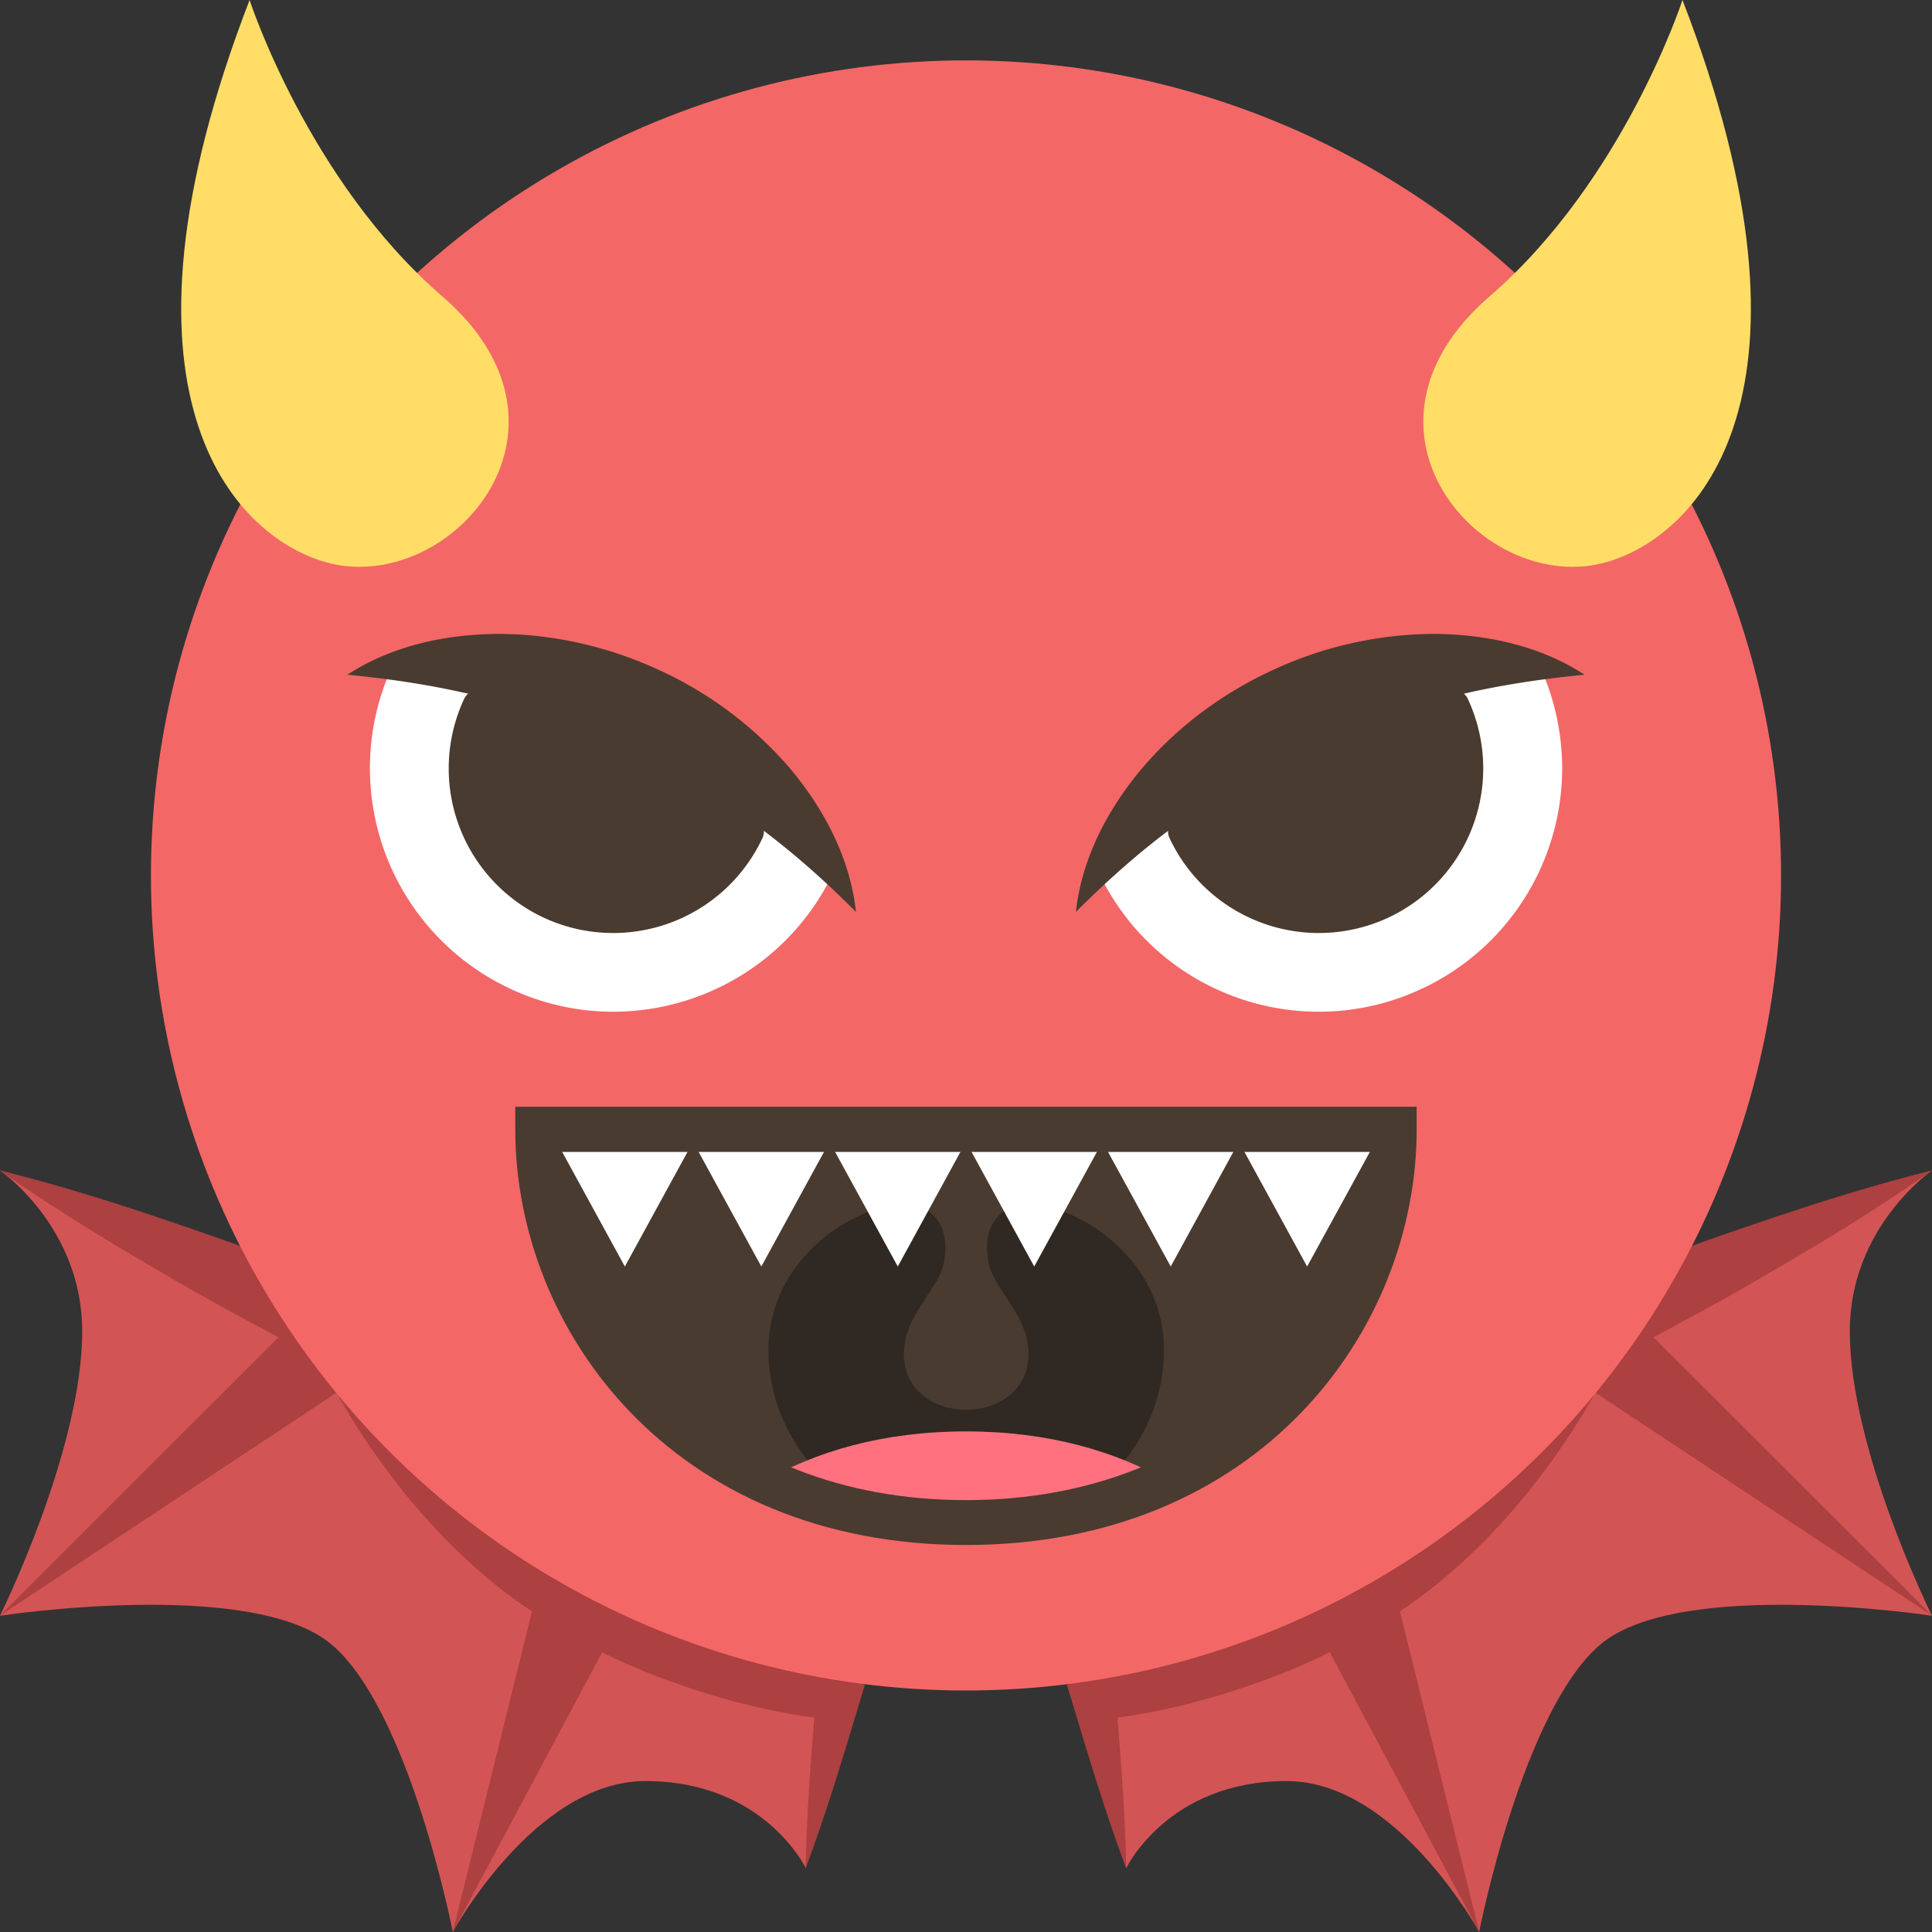 <svg xmlns="http://www.w3.org/2000/svg" viewBox="0 0 64 64"><rect x="0" y="0" width="64" height="64" fill="#333333" stroke="none"/><path fill="#d35454" d="M0 38.771l11.577 5.29s2.26 4.597 6.309 7.711c4.425 3.403 9.874 4.49 9.874 4.49l-1.066 5.625S25.318 59 21.381 59C17.717 59 15 64 15 64s-1.433-7.345-4.02-9.527c-2.634-2.224-10.982-.948-10.982-.948-.002.002 2.725-5.477 2.725-9.428 0-3.455-2.725-5.326-2.725-5.326"/><g fill="#ad4040"><path d="M0 38.771c2.094.521 4.13 1.171 6.144 1.867 1.01.346 2.01.697 3 1.082.994.378 1.994.741 2.976 1.144l.349.144.285.473a31.515 31.515 0 0 0 2.866 3.994c1.063 1.265 2.203 2.397 3.491 3.399 1.259.974 2.689 1.851 4.164 2.633.738.397 1.503.753 2.279 1.092.765.354 1.575.679 2.345.948l.752.264-.178.588c-.556 1.837-1.104 3.676-1.784 5.489.032-1.937.194-3.848.349-5.761l.574.852c-1.843-.201-3.583-.63-5.31-1.25a20.662 20.662 0 0 1-4.936-2.524c-1.535-1.061-2.892-2.412-4.045-3.845-1.157-1.463-2.125-2.967-2.93-4.717l.634.615c-.947-.479-1.877-.996-2.813-1.501a78.702 78.702 0 0 1-2.785-1.563c-1.843-1.068-3.666-2.181-5.431-3.423"/><path d="M0 53.52l10.628-10.621 1.898 2.321zM15 64l2.906-11.77 2.801 1.08z"/></g><path fill="#d35454" d="M64 38.771l-11.577 5.29s-2.261 4.597-6.31 7.711c-4.425 3.403-9.874 4.49-9.874 4.49l1.067 5.625S38.682 59 42.619 59c3.663 0 6.38 5 6.38 5s1.434-7.345 4.02-9.527c2.635-2.224 10.983-.948 10.983-.948-.001-.002-2.725-5.477-2.725-9.428 0-3.455 2.725-5.326 2.725-5.326"/><g fill="#ad4040"><path d="M64 38.771c-1.765 1.242-3.588 2.355-5.434 3.422a77.779 77.779 0 0 1-2.784 1.563c-.936.505-1.865 1.022-2.813 1.501l.634-.615c-.805 1.75-1.773 3.254-2.93 4.717-1.153 1.433-2.511 2.784-4.046 3.845a20.644 20.644 0 0 1-4.936 2.524c-1.727.62-3.467 1.049-5.311 1.25l.574-.852c.155 1.913.318 3.824.351 5.761-.68-1.813-1.229-3.652-1.784-5.489l-.179-.588.753-.264c.771-.27 1.58-.595 2.346-.947.775-.34 1.541-.695 2.279-1.093 1.475-.782 2.904-1.659 4.164-2.633 1.288-1 2.427-2.135 3.49-3.399a31.486 31.486 0 0 0 2.866-3.994l.285-.473.349-.144c.982-.402 1.982-.766 2.976-1.144a76.676 76.676 0 0 1 3.01-1.082c2.02-.696 4.051-1.345 6.145-1.866"/><path d="M64 53.52l-12.53-8.3 1.9-2.321zM49 64l-5.71-10.69 2.8-1.08z"/></g><circle fill="#f46767" cx="32" cy="29" r="27"/><path fill="#493b30" d="M46.18 37.41c0 6.01-4.709 13.02-14.182 13.02-9.477 0-14.184-7.01-14.184-13.02H46.18"/><path fill="#302822" d="M34.02 39.879c-.632-.018-1.608.553-1.248 2.055.176.758 1.299 1.678 1.299 2.904 0 2.486-4.129 2.486-4.129 0 0-1.227 1.123-2.146 1.301-2.904.357-1.502-.618-2.072-1.25-2.055-1.719.045-4.537 1.822-4.537 4.836 0 3.385 2.934 6.129 6.551 6.129s6.551-2.744 6.551-6.129c-.002-3.01-2.821-4.791-4.538-4.836"/><path fill="#ff717f" d="M38.796 49.13C37 48.077 34.742 47.417 32 47.417s-5 .66-6.796 1.713C27 50.183 29.258 50.847 32 50.847s5-.664 6.796-1.717"/><g fill="#fff"><path d="M32 37.822l2.26 4.133 2.261-4.133zM36.521 37.822l2.261 4.133 2.258-4.133z"/><path d="M41.04 37.822l2.26 4.133 2.263-4.133zM22.959 37.822l2.261 4.133 2.26-4.133zM18.439 37.822l2.26 4.133 2.26-4.133zM27.48 37.822l2.26 4.133L32 37.822z"/></g><path fill="#493b30" d="M32 51.18c-9.698 0-14.931-7.094-14.931-13.77v-.748h29.86v.748C46.93 44.086 41.696 51.18 32 51.18M18.586 38.16c.376 5.725 5.05 11.533 13.414 11.533 8.363 0 13.04-5.809 13.412-11.533H18.586"/><path fill="#fff" d="M50.992 22.04a8.063 8.063 0 0 1-3.901 10.718c-4.04 1.881-8.836.135-10.715-3.9C34.958 25.817 49.575 19 50.992 22.04"/><g fill="#493b30"><path d="M48.623 23.15a5.456 5.456 0 0 1-2.634 7.248 5.46 5.46 0 0 1-7.249-2.639c-.807-1.734 9.08-6.341 9.883-4.609"/><path d="M52.49 22.351c-1.748.17-3.312.43-4.822.834a25.77 25.77 0 0 0-4.328 1.561 25.6 25.6 0 0 0-3.977 2.29c-1.276.896-2.476 1.925-3.722 3.171.19-1.766 1.059-3.423 2.221-4.79 1.167-1.366 2.667-2.471 4.3-3.22A12.79 12.79 0 0 1 47.395 21c1.79-.007 3.612.381 5.095 1.351"/></g><path fill="#fff" d="M13.01 22.04a8.063 8.063 0 0 0 3.902 10.718c4.03 1.881 8.833.135 10.714-3.9C29.044 25.817 14.425 19 13.01 22.04"/><g fill="#493b30"><path d="M15.376 23.15a5.454 5.454 0 0 0 2.634 7.248 5.46 5.46 0 0 0 7.249-2.639c.805-1.734-9.07-6.341-9.883-4.609"/><path d="M11.508 22.351c1.483-.969 3.306-1.358 5.096-1.351 1.797.016 3.594.439 5.232 1.197a12.641 12.641 0 0 1 4.302 3.22c1.16 1.368 2.027 3.02 2.217 4.79-1.245-1.246-2.442-2.275-3.72-3.171a25.56 25.56 0 0 0-3.979-2.292 25.77 25.77 0 0 0-4.324-1.559c-1.513-.404-3.073-.664-4.824-.834"/></g><g fill="#ffdd67"><path d="M55.734 0s-1.943 5.979-6.391 9.82c-5.132 4.433-.183 9.968 3.887 8.798 3.03-.872 7.545-5.567 2.504-18.618M14.654 9.819C10.207 5.979 8.268 0 8.268 0c-5.04 13.05-.529 17.745 2.504 18.618 4.065 1.169 9.02-4.365 3.882-8.799"/></g></svg>